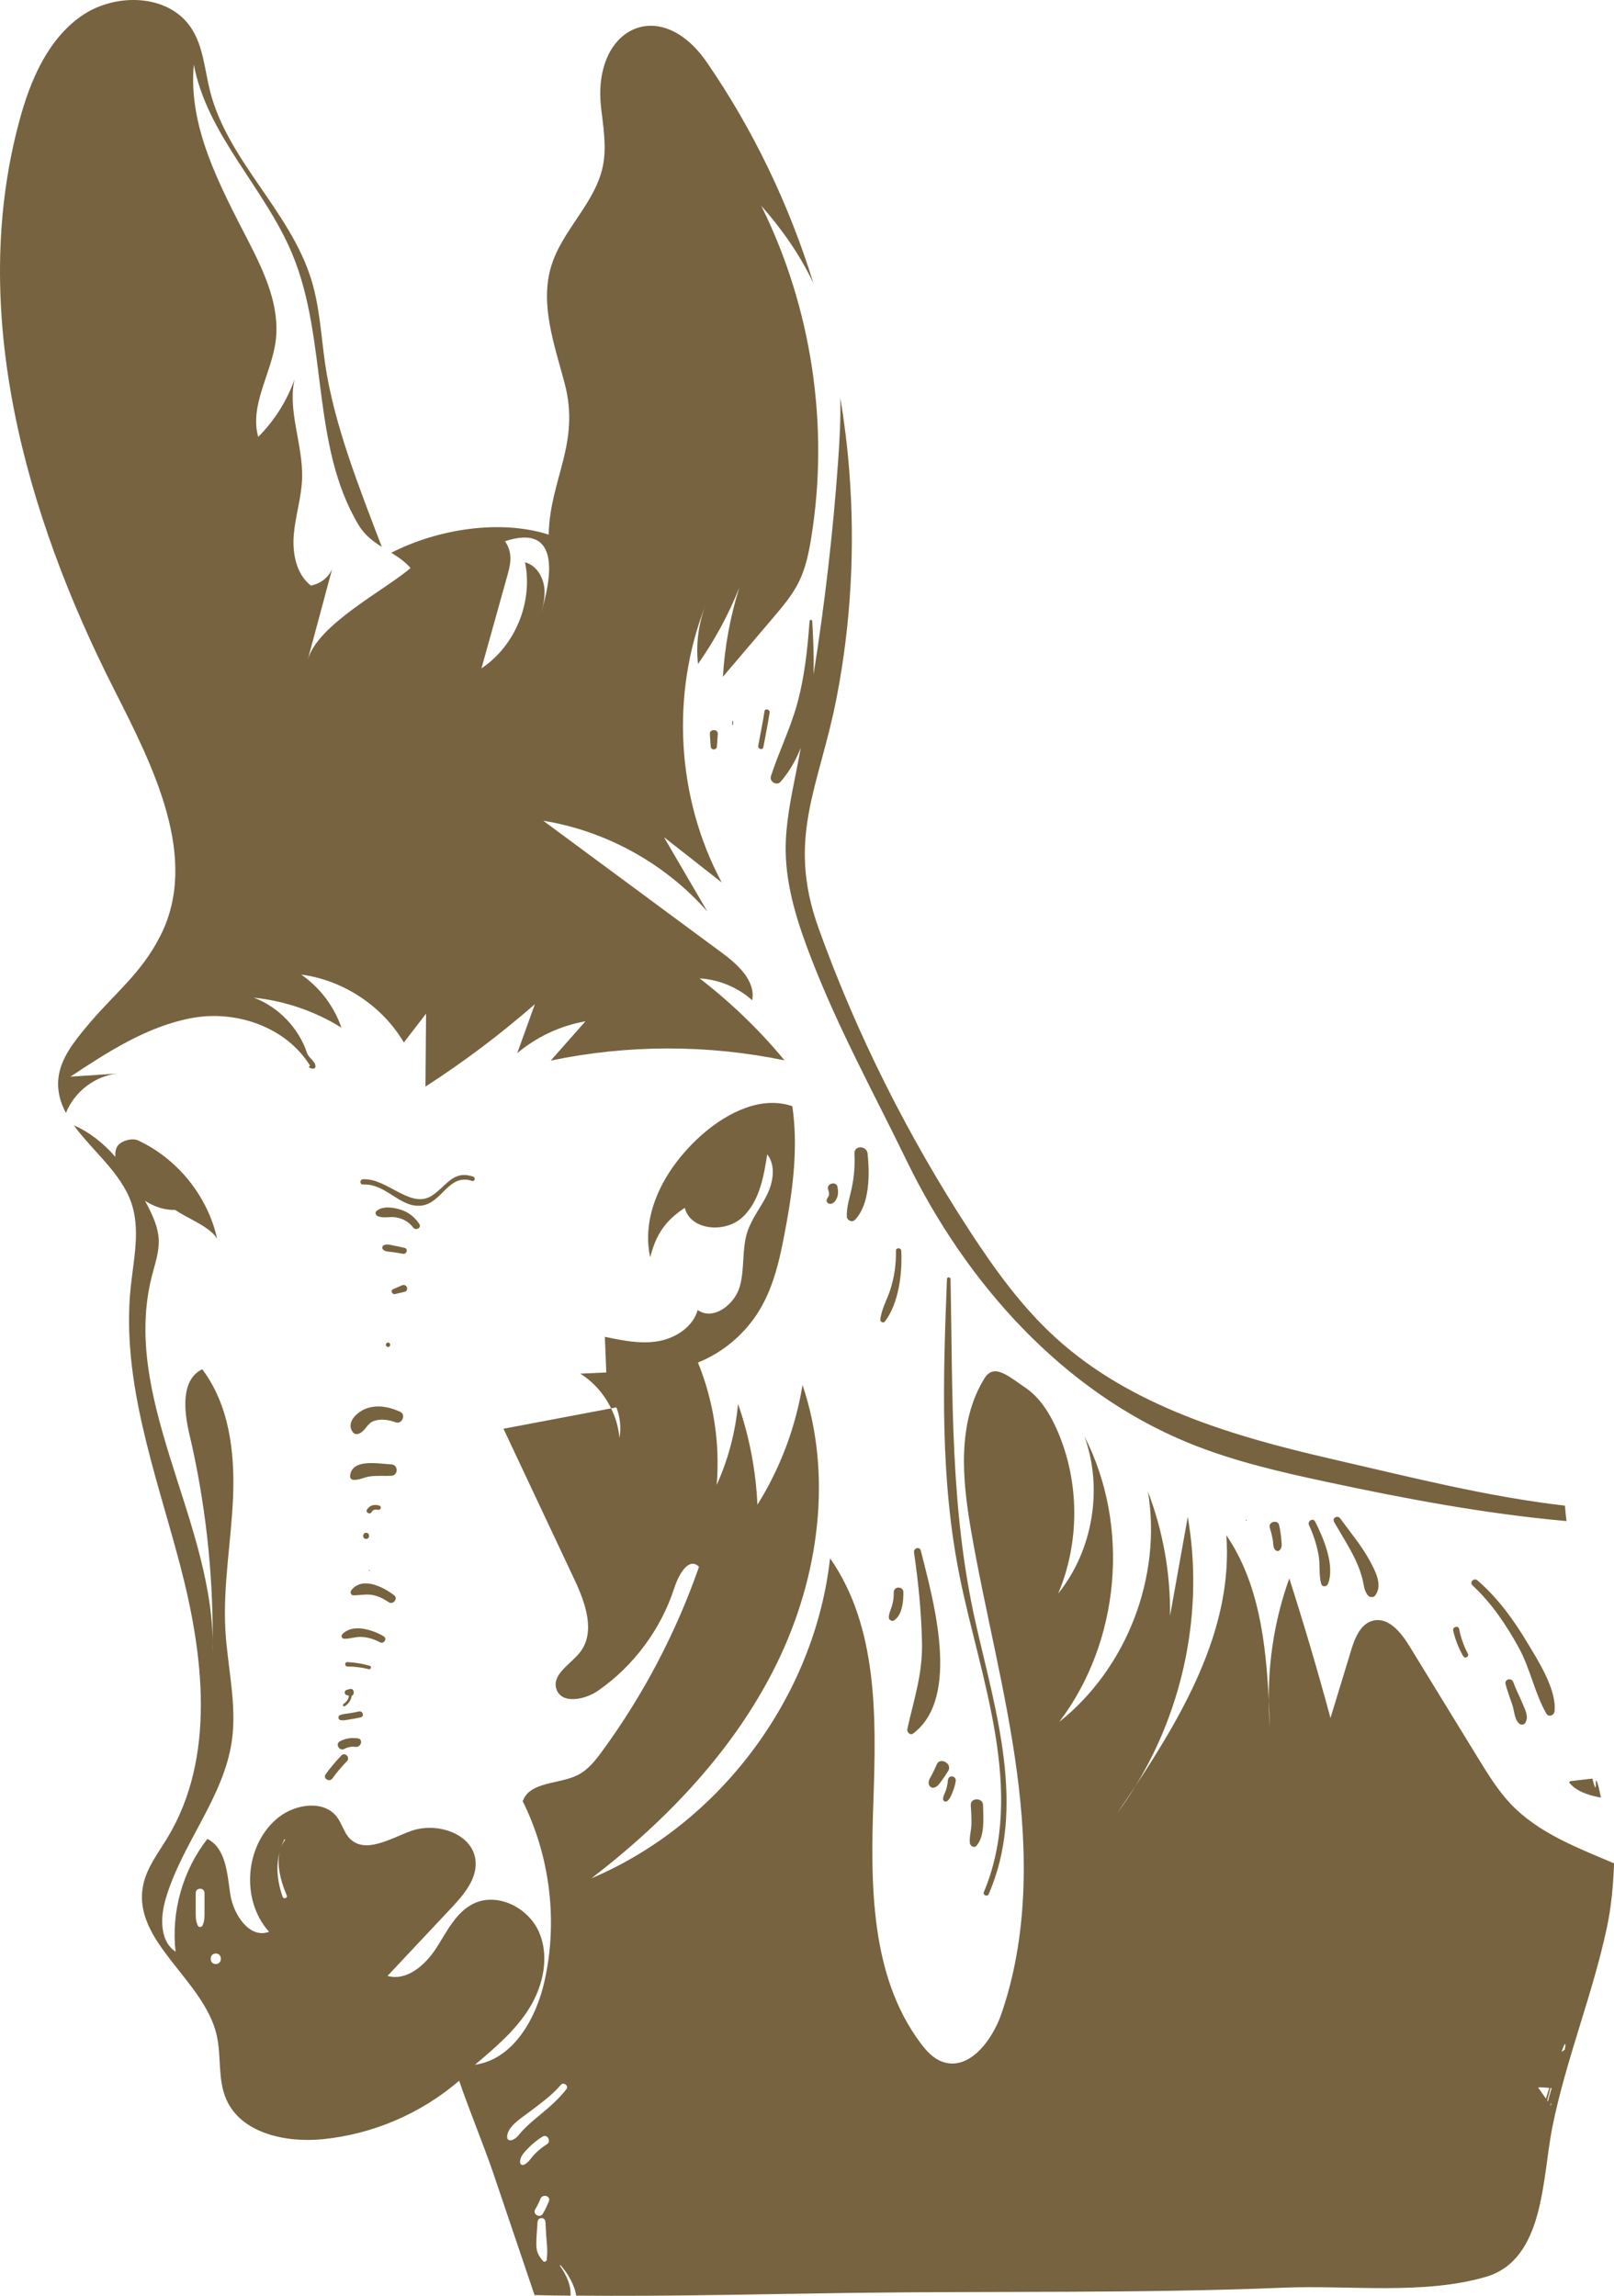 <svg version="1.1" id="图层_1" x="0px" y="0px" width="135.25px" height="192.369px" viewBox="18.699 0.003 135.25 192.369" enable-background="new 18.699 0.003 135.25 192.369" xml:space="preserve" xmlns="http://www.w3.org/2000/svg" xmlns:xlink="http://www.w3.org/1999/xlink" xmlns:xml="http://www.w3.org/XML/1998/namespace">
  <path fill="#776340" d="M149.548,171.926c0.088-0.053,0.182-0.116,0.278-0.188C149.953,170.965,149.807,171.202,149.548,171.926z
	 M148.71,176.178c0,0-0.043,0.074-0.103,0.181l0.047,0.065C148.674,176.342,148.688,176.26,148.71,176.178z M152.426,149.485
	c-0.004,0.199-0.01,0.397-0.088,0.223c-0.041-0.094-0.103-0.307-0.203-0.678l-1.869,0.217c-0.023,0.029-0.053,0.07-0.078,0.104
	c0.519,0.672,1.473,1.06,2.666,1.271c-0.158-0.822-0.283-1.225-0.342-1.359C152.434,149.085,152.43,149.286,152.426,149.485z
	 M147.585,174.905l0.659,0.938c0.087-0.277,0.183-0.58,0.279-0.896C148.196,174.913,147.878,174.892,147.585,174.905z
	 M148.352,175.997l0.059,0.082c0.107-0.426,0.212-0.783,0.312-1.109c-0.033-0.004-0.064-0.008-0.098-0.012
	C148.528,175.317,148.436,175.667,148.352,175.997z M24.225,93.256c-0.477-0.893-0.745-1.84-0.632-2.9
	c0.175-1.641,1.271-3.016,2.321-4.285c2.323-2.809,4.602-4.434,6.239-7.689c3.275-6.504-0.606-14.131-3.901-20.627
	c-7.445-14.678-12.218-31.709-7.938-47.598c0.897-3.338,2.323-6.756,5.137-8.766c2.81-2.012,7.316-1.947,9.246,0.922
	c1.046,1.553,1.146,3.527,1.608,5.342c1.477,5.813,6.711,10.039,8.478,15.77c0.705,2.283,0.821,4.697,1.161,7.064
	c0.736,5.076,2.899,10.479,4.749,15.338c-0.728-0.459-1.432-0.984-1.938-1.824c-4.04-6.721-2.554-15.465-5.559-22.705
	c-2.301-5.539-7.148-9.984-8.254-15.881c-0.495,5.234,2.197,10.172,4.598,14.85c1.336,2.604,2.645,5.439,2.256,8.34
	c-0.361,2.723-2.197,5.355-1.46,8.004c1.357-1.354,2.404-3.018,3.048-4.826c-0.605,2.623,0.715,5.506,0.631,8.283
	c-0.046,1.58-0.553,3.109-0.693,4.684c-0.141,1.572,0.181,3.334,1.42,4.311c0.778-0.123,1.476-0.662,1.789-1.381
	c-0.684,2.549-1.369,5.098-2.055,7.646c0.811-3.01,6.43-5.836,8.625-7.727c-0.449-0.531-1.02-0.914-1.616-1.281
	c3.87-1.982,9.112-2.826,13.193-1.52c0.102-4.695,2.684-7.627,1.328-12.713c-0.859-3.227-2.09-6.619-1.107-9.811
	c0.926-3.014,3.693-5.268,4.32-8.359c0.33-1.619,0.029-3.287-0.154-4.928c-0.738-6.633,4.938-9.461,8.865-3.764
	c3.908,5.672,6.897,11.945,8.936,18.52c-1.11-2.34-2.573-4.461-4.373-6.498c4.229,8.547,5.714,18.422,4.183,27.834
	c-0.207,1.264-0.469,2.539-1.037,3.689c-0.549,1.102-1.353,2.049-2.148,2.986c-1.401,1.65-2.809,3.301-4.215,4.955
	c0.154-2.533,0.613-5.045,1.373-7.465c-0.897,2.256-2.061,4.404-3.459,6.391c-0.182-1.656,0.035-3.357,0.629-4.914
	c-2.934,7.445-2.424,16.168,1.359,23.221c-1.615-1.266-3.229-2.531-4.842-3.797c1.211,2.078,2.424,4.154,3.639,6.234
	c-3.529-4.016-8.479-6.754-13.754-7.609c4.992,3.686,9.981,7.375,14.971,11.064c1.338,0.986,2.832,2.342,2.541,3.977
	c-1.209-1.078-2.789-1.736-4.408-1.832c2.617,2.014,5.009,4.322,7.115,6.867c-6.438-1.332-13.152-1.326-19.59,0.021
	c0.971-1.096,1.941-2.195,2.91-3.293c-2.099,0.371-4.09,1.301-5.719,2.672c0.491-1.367,0.984-2.736,1.479-4.104
	c-2.884,2.52-5.951,4.83-9.168,6.904c0.016-2.037,0.033-4.074,0.051-6.113c-0.621,0.805-1.241,1.609-1.86,2.416
	c-1.812-3.063-5.076-5.223-8.605-5.689c1.558,1.076,2.756,2.658,3.373,4.449c-2.215-1.379-4.745-2.244-7.338-2.514
	c2.072,0.785,3.756,2.539,4.458,4.643c0.14,0.418,0.665,0.654,0.704,1.092c0.04,0.438-0.866,0.068-0.437-0.008
	c-1.98-3.242-6.168-4.711-9.905-4.025c-3.738,0.686-7.025,2.824-10.197,4.918c1.322-0.086,2.646-0.174,3.971-0.262
	C26.656,90.137,24.933,91.487,24.225,93.256z M59.045,56.003c2.828-1.885,4.336-5.559,3.648-8.887
	c0.949,0.242,1.547,1.246,1.627,2.223c0.062,0.707-0.094,1.406-0.303,2.092c-0.027,0.084-0.053,0.166-0.078,0.248
	c-0.057,0.176-0.113,0.352-0.172,0.525c0.053-0.158,0.111-0.336,0.172-0.525c0.027-0.084,0.053-0.166,0.078-0.248
	c0.82-2.678,1.852-7.674-2.997-6.08c0.592,0.896,0.525,1.688,0.243,2.701C60.524,50.704,59.786,53.352,59.045,56.003z
	 M88.932,38.647c-0.426,5.98-1.117,11.943-2.059,17.867c-0.056,2.111-0.324,4.252-1.07,6.148c-0.121,0.637-0.238,1.275-0.367,1.91
	c-0.438,2.209-0.92,4.434-0.898,6.688c0.031,3.152,1.037,6.207,2.179,9.145c2.295,5.91,5.19,11.158,7.961,16.859
	c4.979,10.253,13.084,19.335,23.635,23.646c3.729,1.524,7.684,2.432,11.625,3.274c6.607,1.414,13.309,2.672,20.031,3.269
	c-0.049-0.429-0.101-0.857-0.133-1.293c-6.49-0.746-12.816-2.361-19.644-3.933c-8.262-1.901-16.75-4.418-23.018-10.123
	c-2.851-2.594-5.125-5.752-7.229-8.979c-5.158-7.92-9.459-16.455-12.653-25.355c-2.726-7.588,0.059-11.822,1.508-19.281
	c1.219-6.26,1.561-12.684,1.065-19.039c-0.159-2.053-0.416-4.1-0.75-6.135C89.156,35.09,89.057,36.878,88.932,38.647z
	 M66.514,192.354c-1.008-0.011-2.016-0.021-3.021-0.045c-1.143-3.371-2.283-6.744-3.423-10.115c-0.75-2.224-2.144-5.623-2.896-7.849
	c-3.193,2.757-7.252,4.49-11.445,4.9c-3.111,0.305-6.846-0.498-8.082-3.369c-0.717-1.664-0.386-3.595-0.792-5.36
	c-1.075-4.654-7.083-7.832-6.166-12.519c0.29-1.488,1.268-2.729,2.049-4.025c4.079-6.752,3.03-15.368,1.01-22.993
	c-2.021-7.625-4.912-15.308-4.093-23.156c0.25-2.371,0.826-4.84,0.031-7.09c-0.875-2.474-3.283-4.351-4.805-6.443
	c1.346,0.582,2.496,1.518,3.485,2.641c0.023,0.264,0.093,0.529,0.187,0.773c0.438,1.184,1.264,2.234,2.298,2.91
	c0.067,0.125,0.135,0.252,0.2,0.377c0.461,0.897,0.897,1.846,0.947,2.854c0.052,1.033-0.307,2.039-0.564,3.043
	c-2.602,10.113,4.887,20.158,5.089,30.566c-0.003,0.391,0.001,0.778-0.007,1.17c0.015-0.392,0.014-0.779,0.007-1.17
	c0.028-5.816-0.624-11.636-1.958-17.3c-0.459-1.946-0.717-4.541,1.078-5.424c2.256,2.978,2.738,6.938,2.588,10.67
	c-0.151,3.732-0.854,7.451-0.646,11.181c0.176,3.106,0.981,6.215,0.541,9.295c-0.687,4.774-4.231,8.658-5.562,13.295
	c-0.437,1.526-0.479,3.483,0.848,4.36c-0.383-3.336,0.599-6.807,2.665-9.448c1.557,0.782,1.661,2.897,1.916,4.621
	c0.256,1.725,1.629,3.784,3.254,3.159c-2.425-2.67-2.021-7.381,0.815-9.602c1.43-1.117,3.793-1.457,4.879-0.004
	c0.424,0.564,0.582,1.313,1.082,1.811c1.295,1.285,3.378-0.008,5.09-0.639c2.154-0.791,5.2,0.184,5.433,2.469
	c0.154,1.521-0.968,2.842-2.015,3.959c-1.787,1.9-3.575,3.804-5.36,5.705c1.601,0.457,3.146-0.889,4.056-2.285
	c0.909-1.395,1.66-3.049,3.159-3.772c1.995-0.969,4.577,0.334,5.471,2.363c0.896,2.03,0.383,4.463-0.774,6.354
	c-1.161,1.891-2.888,3.355-4.584,4.785c3.251-0.463,5.168-3.934,5.861-7.143c1.084-4.996,0.418-10.354-1.857-14.935
	c0.588-1.68,3.043-1.399,4.631-2.207c0.85-0.434,1.461-1.217,2.024-1.987c3.451-4.711,6.195-9.937,8.115-15.449
	c-0.85-0.865-1.701,0.629-2.074,1.783c-1.119,3.449-3.393,6.512-6.366,8.586c-1.128,0.785-3.109,1.168-3.515-0.146
	c-0.379-1.219,1.174-2.045,1.969-3.043c1.345-1.688,0.474-4.156-0.448-6.107c-1.98-4.215-3.968-8.428-5.95-12.643
	c3.008-0.568,6.016-1.139,9.02-1.707c0.379,0.773,0.625,1.611,0.699,2.473c0.148-0.854,0.06-1.748-0.256-2.557
	c-0.146,0.029-0.295,0.055-0.443,0.084c-0.575-1.182-1.469-2.209-2.584-2.91c0.728-0.031,1.453-0.063,2.179-0.096
	c-0.039-0.998-0.08-1.994-0.119-2.992c1.459,0.309,2.963,0.621,4.434,0.375c1.478-0.246,2.935-1.184,3.344-2.619
	c1.271,0.92,3.072-0.424,3.515-1.924c0.442-1.502,0.166-3.154,0.653-4.641c0.371-1.121,1.146-2.061,1.658-3.123
	c0.514-1.063,0.726-2.428,0-3.357c-0.295,1.924-0.672,4.008-2.117,5.311c-1.446,1.306-4.311,1.062-4.791-0.825
	c-1.647,1.084-2.411,2.233-2.899,4.146c-0.84-3.859,1.461-7.787,4.451-10.37c2.063-1.783,4.885-3.186,7.461-2.291
	c0.473,3.238,0.1,6.577-0.488,9.795c-0.459,2.514-0.941,5.088-2.258,7.279c-1.188,1.973-3.029,3.543-5.162,4.401
	c1.316,3.231,1.859,6.778,1.57,10.254c0.969-2.144,1.575-4.446,1.789-6.789c0.944,2.72,1.495,5.574,1.623,8.449
	c1.909-3.05,3.204-6.484,3.78-10.037c2.556,7.586,1.373,16.121-2.143,23.313c-3.512,7.191-9.193,13.146-15.541,18.023
	c10.764-4.557,18.697-15.199,19.992-26.814c4.018,5.756,3.873,13.334,3.631,20.351s-0.258,14.629,3.938,20.258
	c0.488,0.654,1.064,1.297,1.83,1.576c2.238,0.813,4.185-1.769,4.961-4.019c2.23-6.473,2.201-13.524,1.291-20.311
	c-0.91-6.787-2.668-13.428-3.836-20.176c-0.746-4.305-1.172-9.041,1.125-12.756c0.816-1.316,2.066-0.119,3.357,0.736
	c1.289,0.856,2.139,2.237,2.754,3.657c1.863,4.289,1.885,9.343,0.063,13.646c2.916-3.629,3.779-8.799,2.201-13.178
	c3.853,7.514,2.996,17.201-2.108,23.926c5.657-4.493,8.61-12.162,7.432-19.291c1.264,3.312,1.896,6.863,1.85,10.408
	c0.496-2.766,0.992-5.529,1.486-8.295c1.336,7.711-0.283,15.877-4.375,22.541c-0.504,0.762-1.012,1.519-1.52,2.264
	c0.543-0.729,1.043-1.487,1.52-2.264c4.248-6.424,8.168-13.426,7.607-21.002c2.723,3.996,3.311,8.973,3.557,13.855
	c0.008,0.721,0.031,1.443,0.092,2.162c-0.024-0.717-0.055-1.438-0.092-2.162c-0.035-3.479,0.541-6.965,1.719-10.236
	c1.24,3.871,2.392,7.771,3.451,11.697c0.578-1.893,1.154-3.785,1.73-5.676c0.315-1.035,0.791-2.229,1.842-2.486
	c1.276-0.311,2.33,0.975,3.018,2.096c1.939,3.162,3.879,6.324,5.816,9.486c0.811,1.318,1.631,2.652,2.694,3.775
	c2.318,2.44,5.523,3.645,8.662,4.981c-0.061,1.851-0.237,3.646-0.577,5.267c-1.193,5.688-3.447,11.125-4.597,16.856
	c-0.854,4.271-0.645,11.082-5.561,12.522c-5.242,1.537-11.517,0.685-16.922,0.908c-12.029,0.496-24.066,0.277-36.101,0.437
	c-7.74,0.104-15.477,0.305-23.211,0.231c-0.147-0.947-0.738-1.91-1.303-2.537c-0.025-0.03-0.082,0.008-0.057,0.045
	c0.377,0.527,0.678,1.099,0.827,1.736C66.508,191.864,66.516,192.11,66.514,192.354z M35.836,160.129c0-0.506,0-1.01,0-1.517
	c0-0.473-0.736-0.473-0.736,0c0,0.507,0,1.011,0,1.517c0,0.449-0.018,0.812,0.178,1.224c0.069,0.145,0.313,0.145,0.383,0
	C35.857,160.94,35.836,160.579,35.836,160.129z M36.781,163.683c-0.57,0-0.57,0.887,0,0.887S37.351,163.683,36.781,163.683z
	 M42.733,158.829c-0.584-1.389-1.135-3.322-0.145-4.656c0.03-0.039-0.045-0.086-0.068-0.039c-0.77,1.615-0.712,3.098-0.143,4.793
	C42.454,159.157,42.822,159.044,42.733,158.829z M63.471,180.53c0.315-0.332,0.668-0.617,1.057-0.861
	c0.4-0.25,0.031-0.891-0.375-0.637c-0.438,0.275-0.846,0.6-1.203,0.975c-0.32,0.334-0.693,0.695-0.667,1.182
	c0.009,0.179,0.177,0.263,0.33,0.191C62.999,181.204,63.184,180.827,63.471,180.53z M64.508,187.794
	c-0.056-0.537-0.063-1.08-0.101-1.619c-0.024-0.426-0.637-0.428-0.662,0c-0.038,0.652-0.114,1.303-0.102,1.955
	c0.012,0.568,0.197,0.904,0.566,1.326c0.11,0.129,0.303,0.016,0.313-0.131C64.567,188.758,64.567,188.356,64.508,187.794z
	 M63.985,184.239c-0.121,0.307-0.266,0.602-0.436,0.881c-0.248,0.408,0.391,0.779,0.637,0.373c0.203-0.336,0.367-0.689,0.512-1.057
	C64.869,183.993,64.156,183.801,63.985,184.239z M66.171,175.038c0.203-0.264-0.246-0.613-0.463-0.357
	c-0.777,0.918-1.748,1.588-2.695,2.314c-0.635,0.486-1.839,1.205-1.818,2.094c0.007,0.17,0.163,0.291,0.327,0.248
	c0.479-0.123,0.64-0.469,0.971-0.822c0.415-0.438,0.877-0.828,1.343-1.213C64.68,176.603,65.501,175.915,66.171,175.038z
	 M36.893,103.792c-0.793-3.568-3.322-6.707-6.643-8.242c-0.5-0.23-1.498,0.059-1.748,0.551c-0.132,0.258-0.16,0.543-0.136,0.83
	c0.023,0.264,0.093,0.529,0.187,0.773c0.438,1.184,1.264,2.234,2.298,2.91c0.752,0.49,1.611,0.789,2.529,0.768
	C34.354,102.067,36.279,102.769,36.893,103.792z M49.116,99.253c1.943-0.1,3.087,1.973,4.894,1.768
	c1.744-0.199,2.27-2.725,4.245-2.072c0.226,0.076,0.32-0.278,0.097-0.356c-1.68-0.565-2.189,0.738-3.422,1.568
	c-1.81,1.219-3.746-1.451-5.813-1.349C48.832,98.825,48.831,99.271,49.116,99.253z M52.2,101.338
	c-0.615-0.178-1.434-0.301-1.953,0.138c-0.165,0.139-0.048,0.364,0.111,0.432c0.455,0.188,0.963,0.027,1.445,0.088
	c0.619,0.078,1.139,0.365,1.52,0.861c0.226,0.293,0.726,0.026,0.511-0.299C53.434,101.958,52.901,101.538,52.2,101.338z
	 M52.459,105.055c0.323,0.063,0.467-0.42,0.139-0.495c-0.318-0.076-0.641-0.146-0.963-0.203c-0.275-0.052-0.539-0.146-0.793-0.004
	c-0.12,0.069-0.146,0.252-0.045,0.35c0.205,0.193,0.457,0.168,0.725,0.203C51.836,104.946,52.151,104.999,52.459,105.055z
	 M52.38,107.702c-0.25,0.109-0.499,0.219-0.749,0.328c-0.238,0.102-0.064,0.459,0.17,0.404c0.27-0.066,0.537-0.13,0.807-0.193
	C53.006,108.147,52.791,107.522,52.38,107.702z M51.219,112.866c0.235,0,0.235-0.369,0-0.369
	C50.979,112.497,50.979,112.866,51.219,112.866z M48.797,120.12c0.54-0.234,0.657-0.855,1.239-1.055
	c0.599-0.209,1.261-0.088,1.841,0.117c0.507,0.178,0.862-0.646,0.368-0.88c-0.841-0.395-1.829-0.608-2.741-0.319
	c-0.75,0.235-1.854,1.114-1.264,1.989C48.376,120.172,48.584,120.211,48.797,120.12z M48.329,124.001
	c0.517,0.02,0.898-0.234,1.398-0.295c0.576-0.072,1.169-0.023,1.75-0.045c0.617-0.023,0.619-0.936,0-0.961
	c-0.998-0.039-3.351-0.537-3.443,1.006C48.024,123.87,48.178,123.995,48.329,124.001z M49.833,126.706
	c0.126-0.219,0.314-0.244,0.547-0.197c0.229,0.049,0.327-0.287,0.099-0.355c-0.415-0.12-0.779-0.036-1.026,0.328
	C49.29,126.713,49.69,126.954,49.833,126.706z M49.381,128.95c0.33,0,0.332-0.516,0-0.516
	C49.048,128.435,49.045,128.95,49.381,128.95z M49.643,131.62c0.051,0,0.051-0.08,0-0.08S49.592,131.62,49.643,131.62z
	 M48.147,133.235c-0.133,0.168-0.058,0.44,0.185,0.44c0.479,0,0.979-0.108,1.452-0.047c0.558,0.069,1.049,0.326,1.512,0.633
	c0.343,0.228,0.779-0.321,0.445-0.582C50.815,132.963,49.07,132.075,48.147,133.235z M47.541,137.313
	c0.479,0.01,0.911-0.164,1.393-0.156c0.572,0.012,1.104,0.19,1.608,0.453c0.338,0.172,0.63-0.318,0.298-0.51
	c-0.929-0.543-2.595-1.089-3.455-0.164C47.254,137.077,47.348,137.31,47.541,137.313z M49.682,139.575
	c-0.615-0.176-1.239-0.277-1.877-0.307c-0.238-0.009-0.238,0.368,0,0.37c0.609,0.003,1.205,0.076,1.799,0.222
	C49.786,139.903,49.865,139.626,49.682,139.575z M48.178,141.817c0.01,0.1,0,0.19-0.012,0.283c0.282-0.097,0.229-0.688-0.179-0.568
	c-0.08,0.022-0.162,0.047-0.242,0.072c-0.212,0.061-0.212,0.364,0,0.426c0.066,0.02,0.135,0.039,0.199,0.061
	c0.015-0.088,0.019-0.178,0.01-0.273C47.945,141.674,48.166,141.676,48.178,141.817z M47.487,142.771
	c-0.117,0.08-0.008,0.271,0.111,0.19c0.322-0.215,0.52-0.504,0.568-0.86c0.012-0.093,0.021-0.185,0.012-0.283
	c-0.012-0.142-0.233-0.144-0.223,0c0.008,0.096,0.004,0.186-0.011,0.272C47.903,142.37,47.748,142.596,47.487,142.771z
	 M47.222,144.129c0.262,0.051,0.528-0.017,0.793-0.058c0.304-0.049,0.605-0.104,0.908-0.17c0.326-0.069,0.187-0.567-0.138-0.498
	c-0.281,0.06-0.564,0.115-0.849,0.16c-0.262,0.043-0.529,0.049-0.77,0.16C46.999,143.803,47.039,144.096,47.222,144.129z
	 M47.557,146.544c0.293-0.158,0.607-0.217,0.938-0.172c0.464,0.064,0.664-0.646,0.193-0.713c-0.54-0.072-1.02-0.012-1.504,0.244
	C46.765,146.126,47.139,146.767,47.557,146.544z M46.557,149.014c0.363-0.518,0.787-0.989,1.221-1.45
	c0.293-0.312-0.177-0.781-0.47-0.472c-0.472,0.502-0.931,1.021-1.325,1.586C45.737,149.028,46.313,149.362,46.557,149.014z
	 M145.969,138.06c0.963,1.754,1.334,3.825,2.309,5.52c0.195,0.34,0.652,0.156,0.688-0.188c0.188-1.839-1.385-4.253-2.281-5.753
	c-1.141-1.909-2.484-3.76-4.18-5.217c-0.283-0.248-0.697,0.154-0.416,0.416C143.686,134.319,144.923,136.155,145.969,138.06z
	 M145.507,140.94c-0.146-0.396-0.754-0.242-0.644,0.178c0.156,0.602,0.383,1.178,0.576,1.768c0.16,0.492,0.164,1.174,0.56,1.527
	c0.157,0.143,0.409,0.125,0.521-0.066c0.295-0.498-0.002-1.053-0.207-1.543C146.051,142.176,145.737,141.579,145.507,140.94z
	 M141.317,138.778c0.146,0.248,0.521,0.029,0.383-0.226c-0.348-0.646-0.584-1.332-0.729-2.055c-0.064-0.324-0.574-0.188-0.498,0.137
	C140.649,137.389,140.93,138.11,141.317,138.778z M132.272,130.676c0.279,0.591,0.502,1.188,0.642,1.826
	c0.106,0.494,0.112,0.812,0.436,1.201c0.127,0.155,0.447,0.161,0.574,0c0.676-0.861,0.026-2.066-0.431-2.91
	c-0.692-1.276-1.635-2.396-2.489-3.563c-0.222-0.299-0.703-0.039-0.511,0.299C131.092,128.573,131.753,129.586,132.272,130.676z
	 M129.198,130.331c0.136,0.785,0.004,1.619,0.215,2.377c0.082,0.303,0.472,0.26,0.57,0c0.599-1.535-0.379-3.844-1.08-5.215
	c-0.176-0.342-0.664-0.041-0.51,0.299C128.764,128.604,129.046,129.45,129.198,130.331z M125.367,129.108
	c0.048,0.309-0.012,0.646,0.281,0.826c0.064,0.036,0.162,0.043,0.224,0c0.311-0.216,0.225-0.582,0.198-0.921
	c-0.028-0.409-0.094-0.815-0.182-1.217c-0.111-0.508-0.938-0.285-0.783,0.217C125.217,128.374,125.309,128.737,125.367,129.108z
	 M123.135,127.34c-0.049,0-0.049,0.078,0,0.078C123.186,127.419,123.186,127.34,123.135,127.34z M101.137,158.555
	c-0.098,0.23,0.303,0.402,0.404,0.173c3.168-7.269,0.604-15.306-1.063-22.65c-2.193-9.664-1.922-19.078-2.129-28.908
	c-0.006-0.189-0.289-0.188-0.297,0c-0.33,8.398-0.601,16.691,1.076,24.982C100.844,140.616,104.688,150.11,101.137,158.555z
	 M100.048,151.267c0.033,0.532,0.069,1.065,0.055,1.602c-0.016,0.518-0.182,1.035-0.135,1.547c0.022,0.258,0.363,0.477,0.567,0.236
	c0.716-0.847,0.556-2.347,0.543-3.385C101.073,150.598,100.005,150.604,100.048,151.267z M98.13,149.167
	c-0.021,0.27-0.072,0.533-0.148,0.791c-0.074,0.244-0.219,0.477-0.258,0.723c-0.031,0.223,0.195,0.365,0.371,0.217
	c0.213-0.178,0.324-0.479,0.428-0.731c0.121-0.295,0.205-0.599,0.262-0.91C98.869,148.782,98.173,148.68,98.13,149.167z
	 M97.198,147.836c-0.114,0.272-0.237,0.541-0.373,0.803c-0.131,0.253-0.327,0.496-0.307,0.789c0.018,0.232,0.223,0.429,0.467,0.354
	c0.312-0.09,0.459-0.356,0.642-0.604c0.188-0.254,0.36-0.516,0.526-0.782C98.54,147.772,97.469,147.196,97.198,147.836z
	 M95.219,145.253c4.055-3.047,1.635-11.344,0.641-15.326c-0.094-0.379-0.623-0.207-0.567,0.158c0.366,2.525,0.616,5.031,0.668,7.584
	c0.051,2.635-0.681,4.711-1.229,7.209C94.674,145.131,94.967,145.44,95.219,145.253z M93.594,133.419
	c0.004,0.385-0.039,0.756-0.146,1.127c-0.098,0.336-0.26,0.617-0.27,0.973c-0.006,0.215,0.26,0.377,0.447,0.254
	c0.682-0.457,0.784-1.6,0.778-2.354C94.403,132.896,93.591,132.894,93.594,133.419z M86.762,52.049
	c-0.006-0.143-0.213-0.143-0.223,0c-0.171,2.381-0.429,4.768-1.08,7.072c-0.574,2.033-1.519,3.922-2.158,5.924
	c-0.144,0.445,0.485,0.828,0.803,0.467c0.74-0.848,1.289-1.813,1.699-2.85c0.746-1.896,1.016-4.037,1.07-6.148
	C86.915,54.973,86.844,53.45,86.762,52.049z M82.762,59.604c-0.146,0.965-0.354,1.922-0.525,2.887
	c-0.049,0.277,0.379,0.396,0.431,0.117c0.172-0.963,0.375-1.92,0.522-2.887C83.235,59.44,82.805,59.321,82.762,59.604z
	 M80.053,60.448c0,0.09,0,0.174,0,0.264c0,0.047,0.072,0.047,0.072,0c0-0.09,0-0.174,0-0.264
	C80.126,60.401,80.053,60.401,80.053,60.448z M78.182,61.499c0.025,0.348,0.049,0.699,0.072,1.051c0.024,0.33,0.496,0.33,0.52,0
	c0.023-0.352,0.049-0.703,0.074-1.051C78.878,61.071,78.153,61.071,78.182,61.499z M90.35,102.206
	c1.25-1.313,1.225-3.844,1.055-5.535c-0.069-0.697-1.145-0.723-1.106,0c0.049,0.965-0.025,1.922-0.224,2.871
	c-0.166,0.807-0.438,1.545-0.416,2.379C89.665,102.26,90.1,102.469,90.35,102.206z M87.967,100.608c0,0.112,0.084,0.219,0.19,0.248
	c0.306,0.086,0.527-0.17,0.65-0.424c0.152-0.312,0.133-0.652,0.072-0.982c-0.101-0.512-0.953-0.283-0.785,0.215
	c0.059,0.168,0.119,0.359,0.051,0.531C88.083,100.358,87.971,100.417,87.967,100.608z M92.846,110.737
	c1.166-1.508,1.475-4.074,1.377-5.93c-0.016-0.281-0.447-0.287-0.445,0c0.019,1.11-0.133,2.18-0.469,3.241
	c-0.266,0.843-0.754,1.652-0.842,2.531C92.449,110.762,92.731,110.887,92.846,110.737z" class="color c1"/>
</svg>